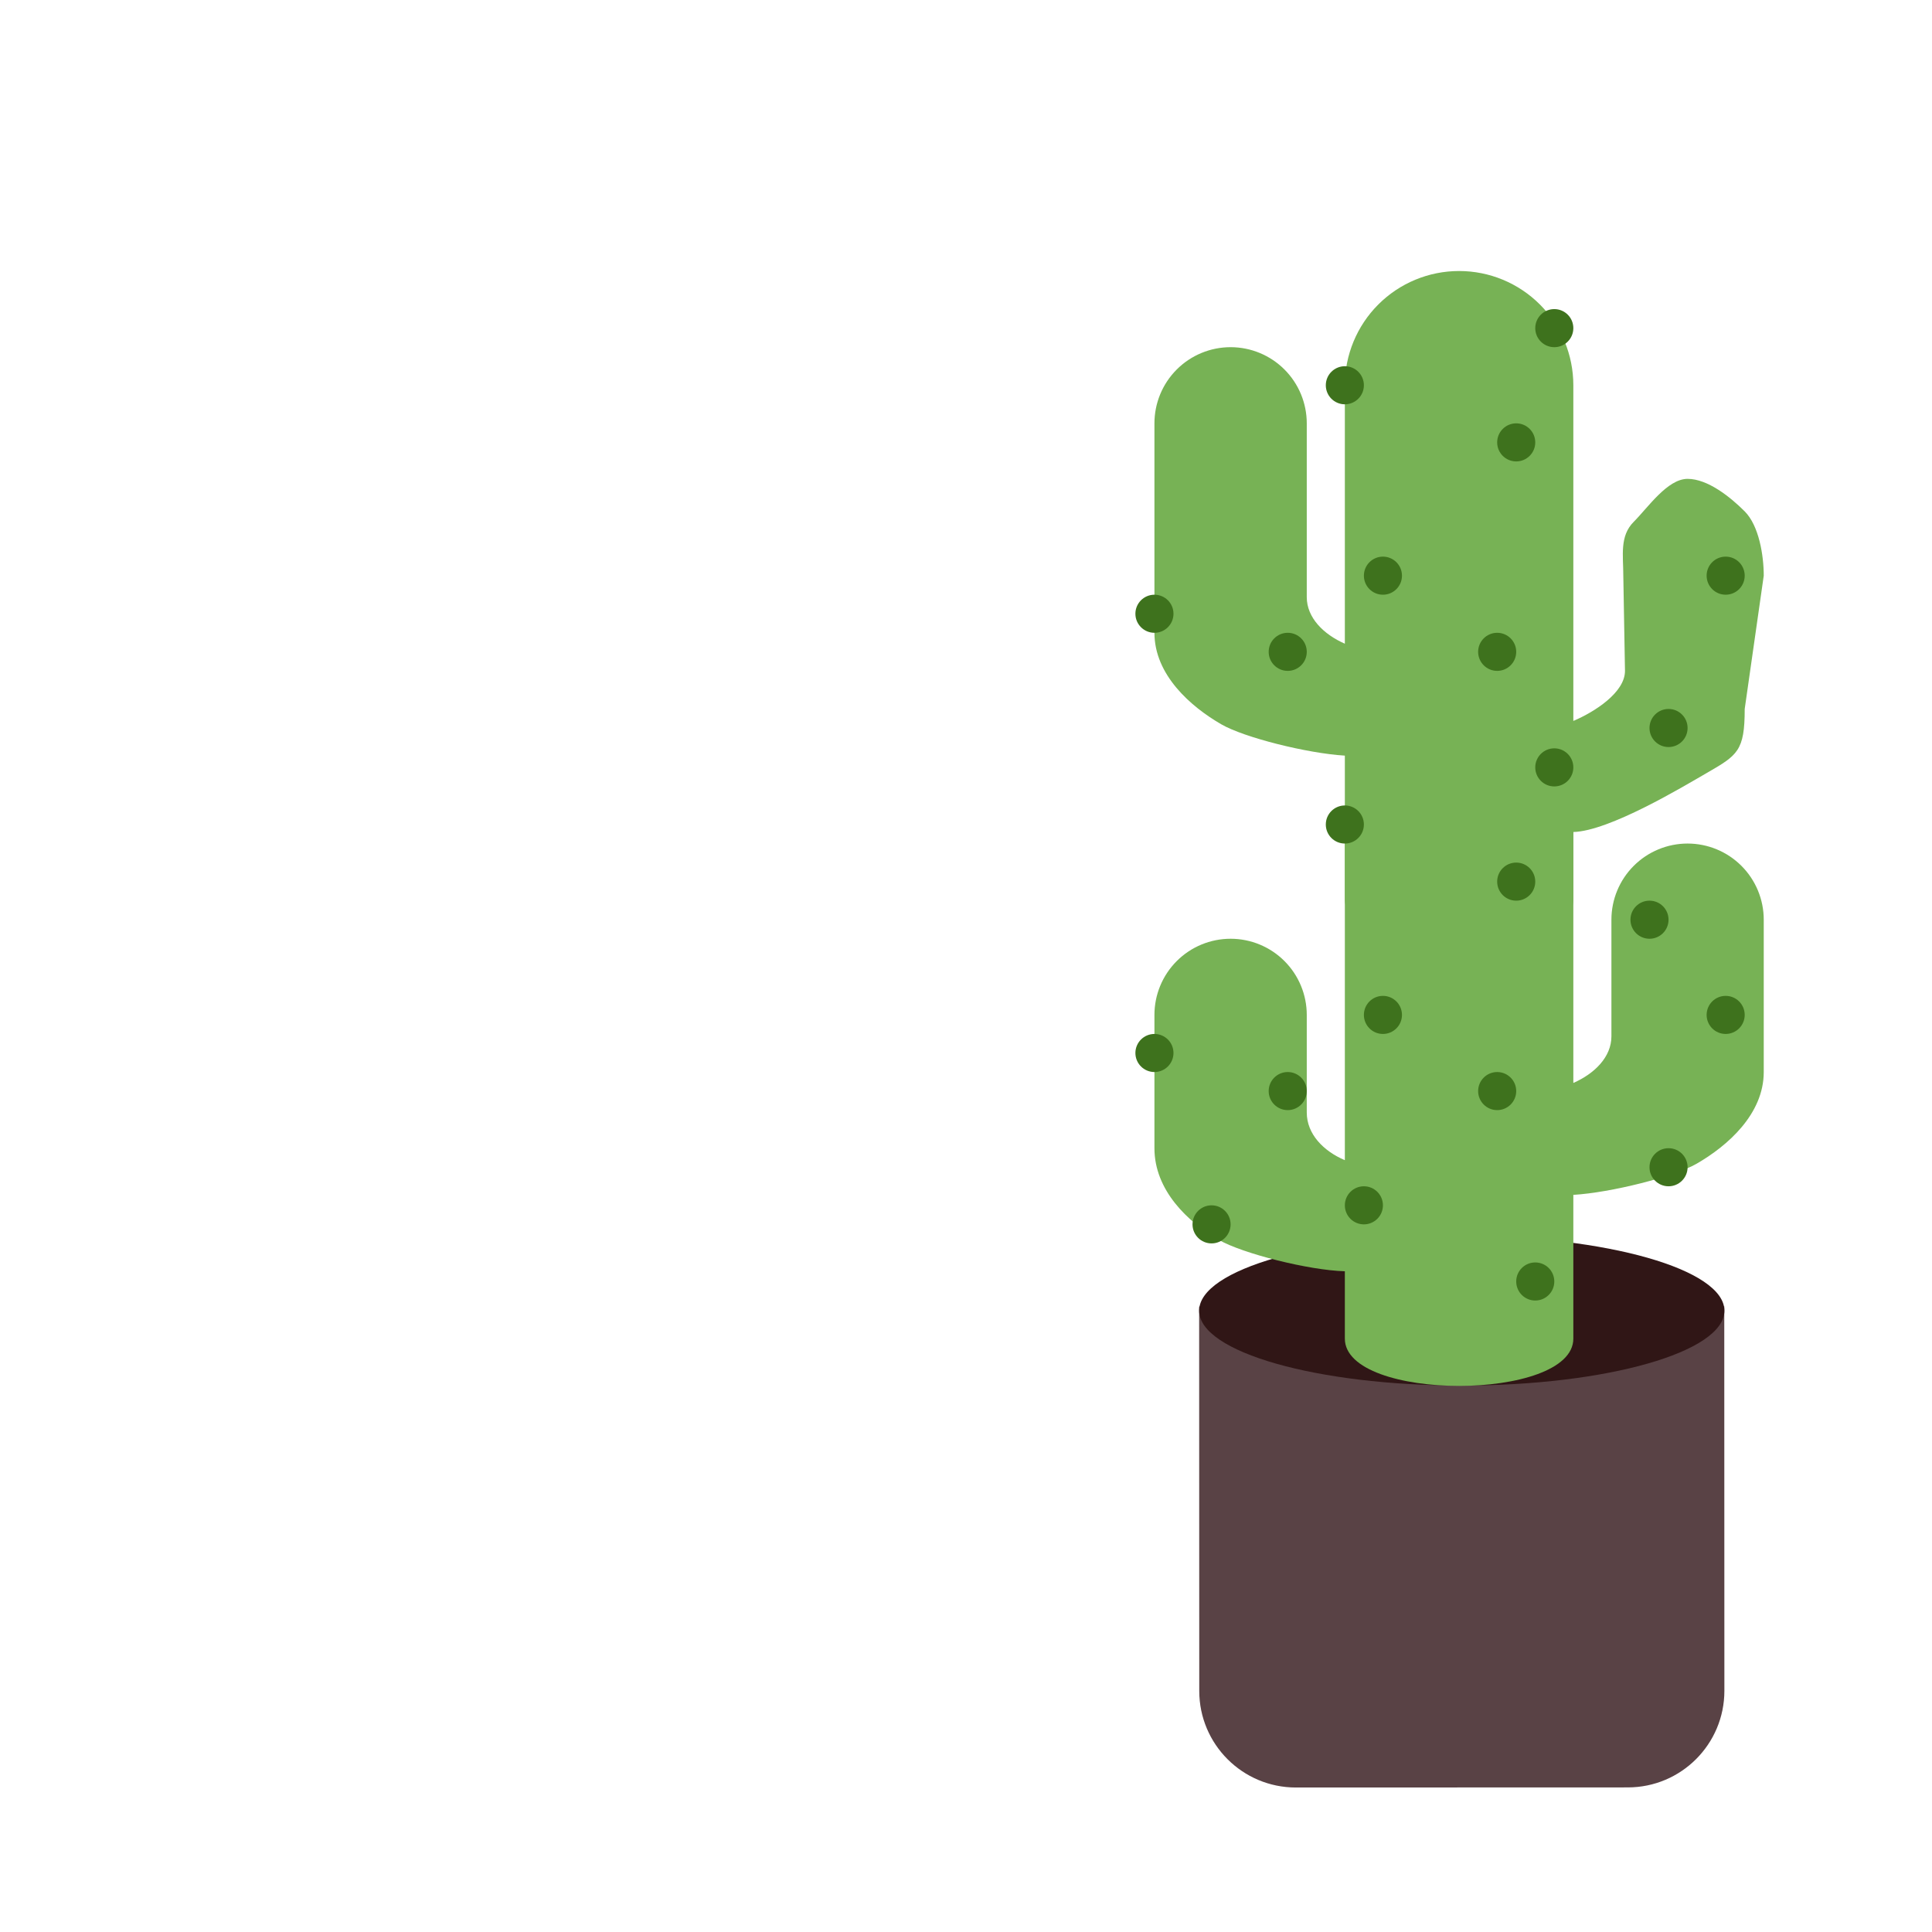 <?xml version="1.0" encoding="utf-8"?>
<svg viewBox="0 0 500 500" xmlns="http://www.w3.org/2000/svg">
  <defs>
    <clipPath id="clip-1">
      <rect width="200" height="200" fill="white"/>
    </clipPath>
    <clipPath id="clip-2">
      <rect width="200" height="200" fill="white"/>
    </clipPath>
  </defs>
  <path d="M 310.338 338.137 L 446.239 338.097 L 446.269 437.573 C 446.273 451.38 435.083 462.576 421.276 462.58 L 335.375 462.606 C 321.568 462.61 310.372 451.42 310.367 437.613 L 310.338 338.137 Z" fill="#594245"/>
  <ellipse cx="378.307" cy="339.207" rx="67.969" ry="19.376" fill="#301616"/>
  <g clip-path="url(#clip-1)" transform="matrix(0.887, 0, 0, 0.887, 288.912, 70.139)" style="">
    <path d="M 166.667 174.915 C 160.773 174.915 155.121 172.574 150.953 168.406 C 146.786 164.239 144.444 158.587 144.444 152.693 L 144.444 101.999 C 144.444 95.965 139.517 91.109 133.333 88.398 L 133.333 163.804 C 133.333 172.645 129.821 181.123 123.57 187.374 C 117.319 193.626 108.841 197.137 100 197.137 C 91.159 197.137 82.681 193.626 76.43 187.374 C 70.178 181.123 66.667 172.645 66.667 163.804 L 66.667 65.865 C 60.433 68.504 51.597 74.174 51.597 80.469 L 52.088 108.249 C 52.088 114.142 53.214 119.795 49.047 123.962 C 44.879 128.13 39.227 136.493 33.333 136.493 C 27.44 136.493 20.834 131.175 16.667 127.007 C 12.499 122.84 11.111 114.142 11.111 108.249 L 16.667 69.358 C 16.667 57.086 18.75 55.86 27.778 50.655 C 34.689 46.666 56.144 33.737 66.667 33.454 L 66.667 13.804 C 66.667 -4.602 133.333 -4.602 133.333 13.804 L 133.333 55.743 C 144.339 56.404 162.728 61.037 169.328 64.848 C 178.356 70.054 188.889 79.309 188.889 91.581 L 188.889 152.693 C 188.889 158.587 186.548 164.239 182.38 168.406 C 178.213 172.574 172.56 174.915 166.667 174.915 Z" fill="#77B255" transform="matrix(-1, 0, 0, -1, 200, 197.136)"/>
    <path d="M66.667 38.889C69.735 38.889 72.222 36.402 72.222 33.333C72.222 30.265 69.735 27.778 66.667 27.778C63.598 27.778 61.111 30.265 61.111 33.333C61.111 36.402 63.598 38.889 66.667 38.889Z" fill="#3E721D"/>
    <path d="M127.778 22.222C130.846 22.222 133.333 19.735 133.333 16.667C133.333 13.598 130.846 11.111 127.778 11.111C124.71 11.111 122.222 13.598 122.222 16.667C122.222 19.735 124.71 22.222 127.778 22.222Z" fill="#3E721D"/>
    <path d="M116.667 55.556C119.735 55.556 122.222 53.068 122.222 50C122.222 46.932 119.735 44.444 116.667 44.444C113.598 44.444 111.111 46.932 111.111 50C111.111 53.068 113.598 55.556 116.667 55.556Z" fill="#3E721D"/>
    <path d="M77.778 94.444C80.846 94.444 83.333 91.957 83.333 88.889C83.333 85.821 80.846 83.333 77.778 83.333C74.71 83.333 72.222 85.821 72.222 88.889C72.222 91.957 74.71 94.444 77.778 94.444Z" fill="#3E721D"/>
    <path d="M111.111 116.667C114.179 116.667 116.667 114.179 116.667 111.111C116.667 108.043 114.179 105.556 111.111 105.556C108.043 105.556 105.556 108.043 105.556 111.111C105.556 114.179 108.043 116.667 111.111 116.667Z" fill="#3E721D"/>
    <path d="M50 116.667C53.068 116.667 55.556 114.179 55.556 111.111C55.556 108.043 53.068 105.556 50 105.556C46.932 105.556 44.444 108.043 44.444 111.111C44.444 114.179 46.932 116.667 50 116.667Z" fill="#3E721D"/>
    <path d="M11.111 105.556C14.179 105.556 16.667 103.068 16.667 100C16.667 96.932 14.179 94.444 11.111 94.444C8.043 94.444 5.556 96.932 5.556 100C5.556 103.068 8.043 105.556 11.111 105.556Z" fill="#3E721D"/>
    <path d="M177.778 94.444C180.846 94.444 183.333 91.957 183.333 88.889C183.333 85.821 180.846 83.333 177.778 83.333C174.709 83.333 172.222 85.821 172.222 88.889C172.222 91.957 174.709 94.444 177.778 94.444Z" fill="#3E721D"/>
    <path d="M161.111 138.889C164.179 138.889 166.667 136.402 166.667 133.333C166.667 130.265 164.179 127.778 161.111 127.778C158.043 127.778 155.556 130.265 155.556 133.333C155.556 136.402 158.043 138.889 161.111 138.889Z" fill="#3E721D"/>
    <path d="M122.222 172.222C125.29 172.222 127.778 169.735 127.778 166.667C127.778 163.598 125.29 161.111 122.222 161.111C119.154 161.111 116.667 163.598 116.667 166.667C116.667 169.735 119.154 172.222 122.222 172.222Z" fill="#3E721D"/>
  </g>
  <g clip-path="url(#clip-2)" transform="matrix(0.887, 0, 0, 0.887, 288.912, 183.814)" style="">
    <path d="M 166.667 38.889 C 160.773 38.889 155.121 41.23 150.953 45.398 C 146.786 49.565 144.444 55.217 144.444 61.111 L 144.444 95.139 C 144.444 101.172 139.517 106.028 133.333 108.739 L 133.333 33.333 C 133.333 24.493 129.821 16.014 123.57 9.763 C 117.319 3.512 108.841 0 100 0 C 91.159 0 82.681 3.512 76.43 9.763 C 70.179 16.014 66.667 24.493 66.667 33.333 L 66.667 131.272 C 60.433 128.633 55.556 123.656 55.556 117.361 L 55.556 88.889 C 55.556 82.995 53.214 77.343 49.047 73.175 C 44.879 69.008 39.227 66.667 33.333 66.667 C 27.44 66.667 21.787 69.008 17.62 73.175 C 13.452 77.343 11.111 82.995 11.111 88.889 L 11.111 127.778 C 11.111 140.05 20.833 149.306 29.861 154.511 C 36.772 158.5 56.144 163.4 66.667 163.683 L 66.667 183.333 C 66.667 201.739 133.333 201.739 133.333 183.333 L 133.333 141.394 C 144.339 140.733 162.728 136.1 169.328 132.289 C 178.356 127.083 188.889 117.828 188.889 105.556 L 188.889 61.111 C 188.889 55.217 186.548 49.565 182.38 45.398 C 178.213 41.23 172.56 38.889 166.667 38.889 Z" fill="#77B255"/>
    <path d="M66.667 38.889C69.735 38.889 72.222 36.402 72.222 33.333C72.222 30.265 69.735 27.778 66.667 27.778C63.598 27.778 61.111 30.265 61.111 33.333C61.111 36.402 63.598 38.889 66.667 38.889Z" fill="#3E721D"/>
    <path d="M127.778 22.222C130.846 22.222 133.333 19.735 133.333 16.667C133.333 13.598 130.846 11.111 127.778 11.111C124.71 11.111 122.222 13.598 122.222 16.667C122.222 19.735 124.71 22.222 127.778 22.222Z" fill="#3E721D"/>
    <path d="M116.667 55.556C119.735 55.556 122.222 53.068 122.222 50C122.222 46.932 119.735 44.444 116.667 44.444C113.598 44.444 111.111 46.932 111.111 50C111.111 53.068 113.598 55.556 116.667 55.556Z" fill="#3E721D"/>
    <path d="M77.778 94.444C80.846 94.444 83.333 91.957 83.333 88.889C83.333 85.821 80.846 83.333 77.778 83.333C74.71 83.333 72.222 85.821 72.222 88.889C72.222 91.957 74.71 94.444 77.778 94.444Z" fill="#3E721D"/>
    <path d="M111.111 116.667C114.179 116.667 116.667 114.179 116.667 111.111C116.667 108.043 114.179 105.556 111.111 105.556C108.043 105.556 105.556 108.043 105.556 111.111C105.556 114.179 108.043 116.667 111.111 116.667Z" fill="#3E721D"/>
    <path d="M72.222 150C75.29 150 77.778 147.513 77.778 144.444C77.778 141.376 75.29 138.889 72.222 138.889C69.154 138.889 66.667 141.376 66.667 144.444C66.667 147.513 69.154 150 72.222 150Z" fill="#3E721D"/>
    <path d="M27.778 155.556C30.846 155.556 33.333 153.068 33.333 150C33.333 146.932 30.846 144.444 27.778 144.444C24.709 144.444 22.222 146.932 22.222 150C22.222 153.068 24.709 155.556 27.778 155.556Z" fill="#3E721D"/>
    <path d="M50 116.667C53.068 116.667 55.556 114.179 55.556 111.111C55.556 108.043 53.068 105.556 50 105.556C46.932 105.556 44.444 108.043 44.444 111.111C44.444 114.179 46.932 116.667 50 116.667Z" fill="#3E721D"/>
    <path d="M11.111 105.556C14.179 105.556 16.667 103.068 16.667 100C16.667 96.932 14.179 94.444 11.111 94.444C8.043 94.444 5.556 96.932 5.556 100C5.556 103.068 8.043 105.556 11.111 105.556Z" fill="#3E721D"/>
    <path d="M155.556 66.667C158.624 66.667 161.111 64.179 161.111 61.111C161.111 58.043 158.624 55.556 155.556 55.556C152.487 55.556 150 58.043 150 61.111C150 64.179 152.487 66.667 155.556 66.667Z" fill="#3E721D"/>
    <path d="M177.778 94.444C180.846 94.444 183.333 91.957 183.333 88.889C183.333 85.821 180.846 83.333 177.778 83.333C174.709 83.333 172.222 85.821 172.222 88.889C172.222 91.957 174.709 94.444 177.778 94.444Z" fill="#3E721D"/>
    <path d="M161.111 138.889C164.179 138.889 166.667 136.402 166.667 133.333C166.667 130.265 164.179 127.778 161.111 127.778C158.043 127.778 155.556 130.265 155.556 133.333C155.556 136.402 158.043 138.889 161.111 138.889Z" fill="#3E721D"/>
    <path d="M122.222 172.222C125.29 172.222 127.778 169.735 127.778 166.667C127.778 163.598 125.29 161.111 122.222 161.111C119.154 161.111 116.667 163.598 116.667 166.667C116.667 169.735 119.154 172.222 122.222 172.222Z" fill="#3E721D"/>
  </g>
</svg>